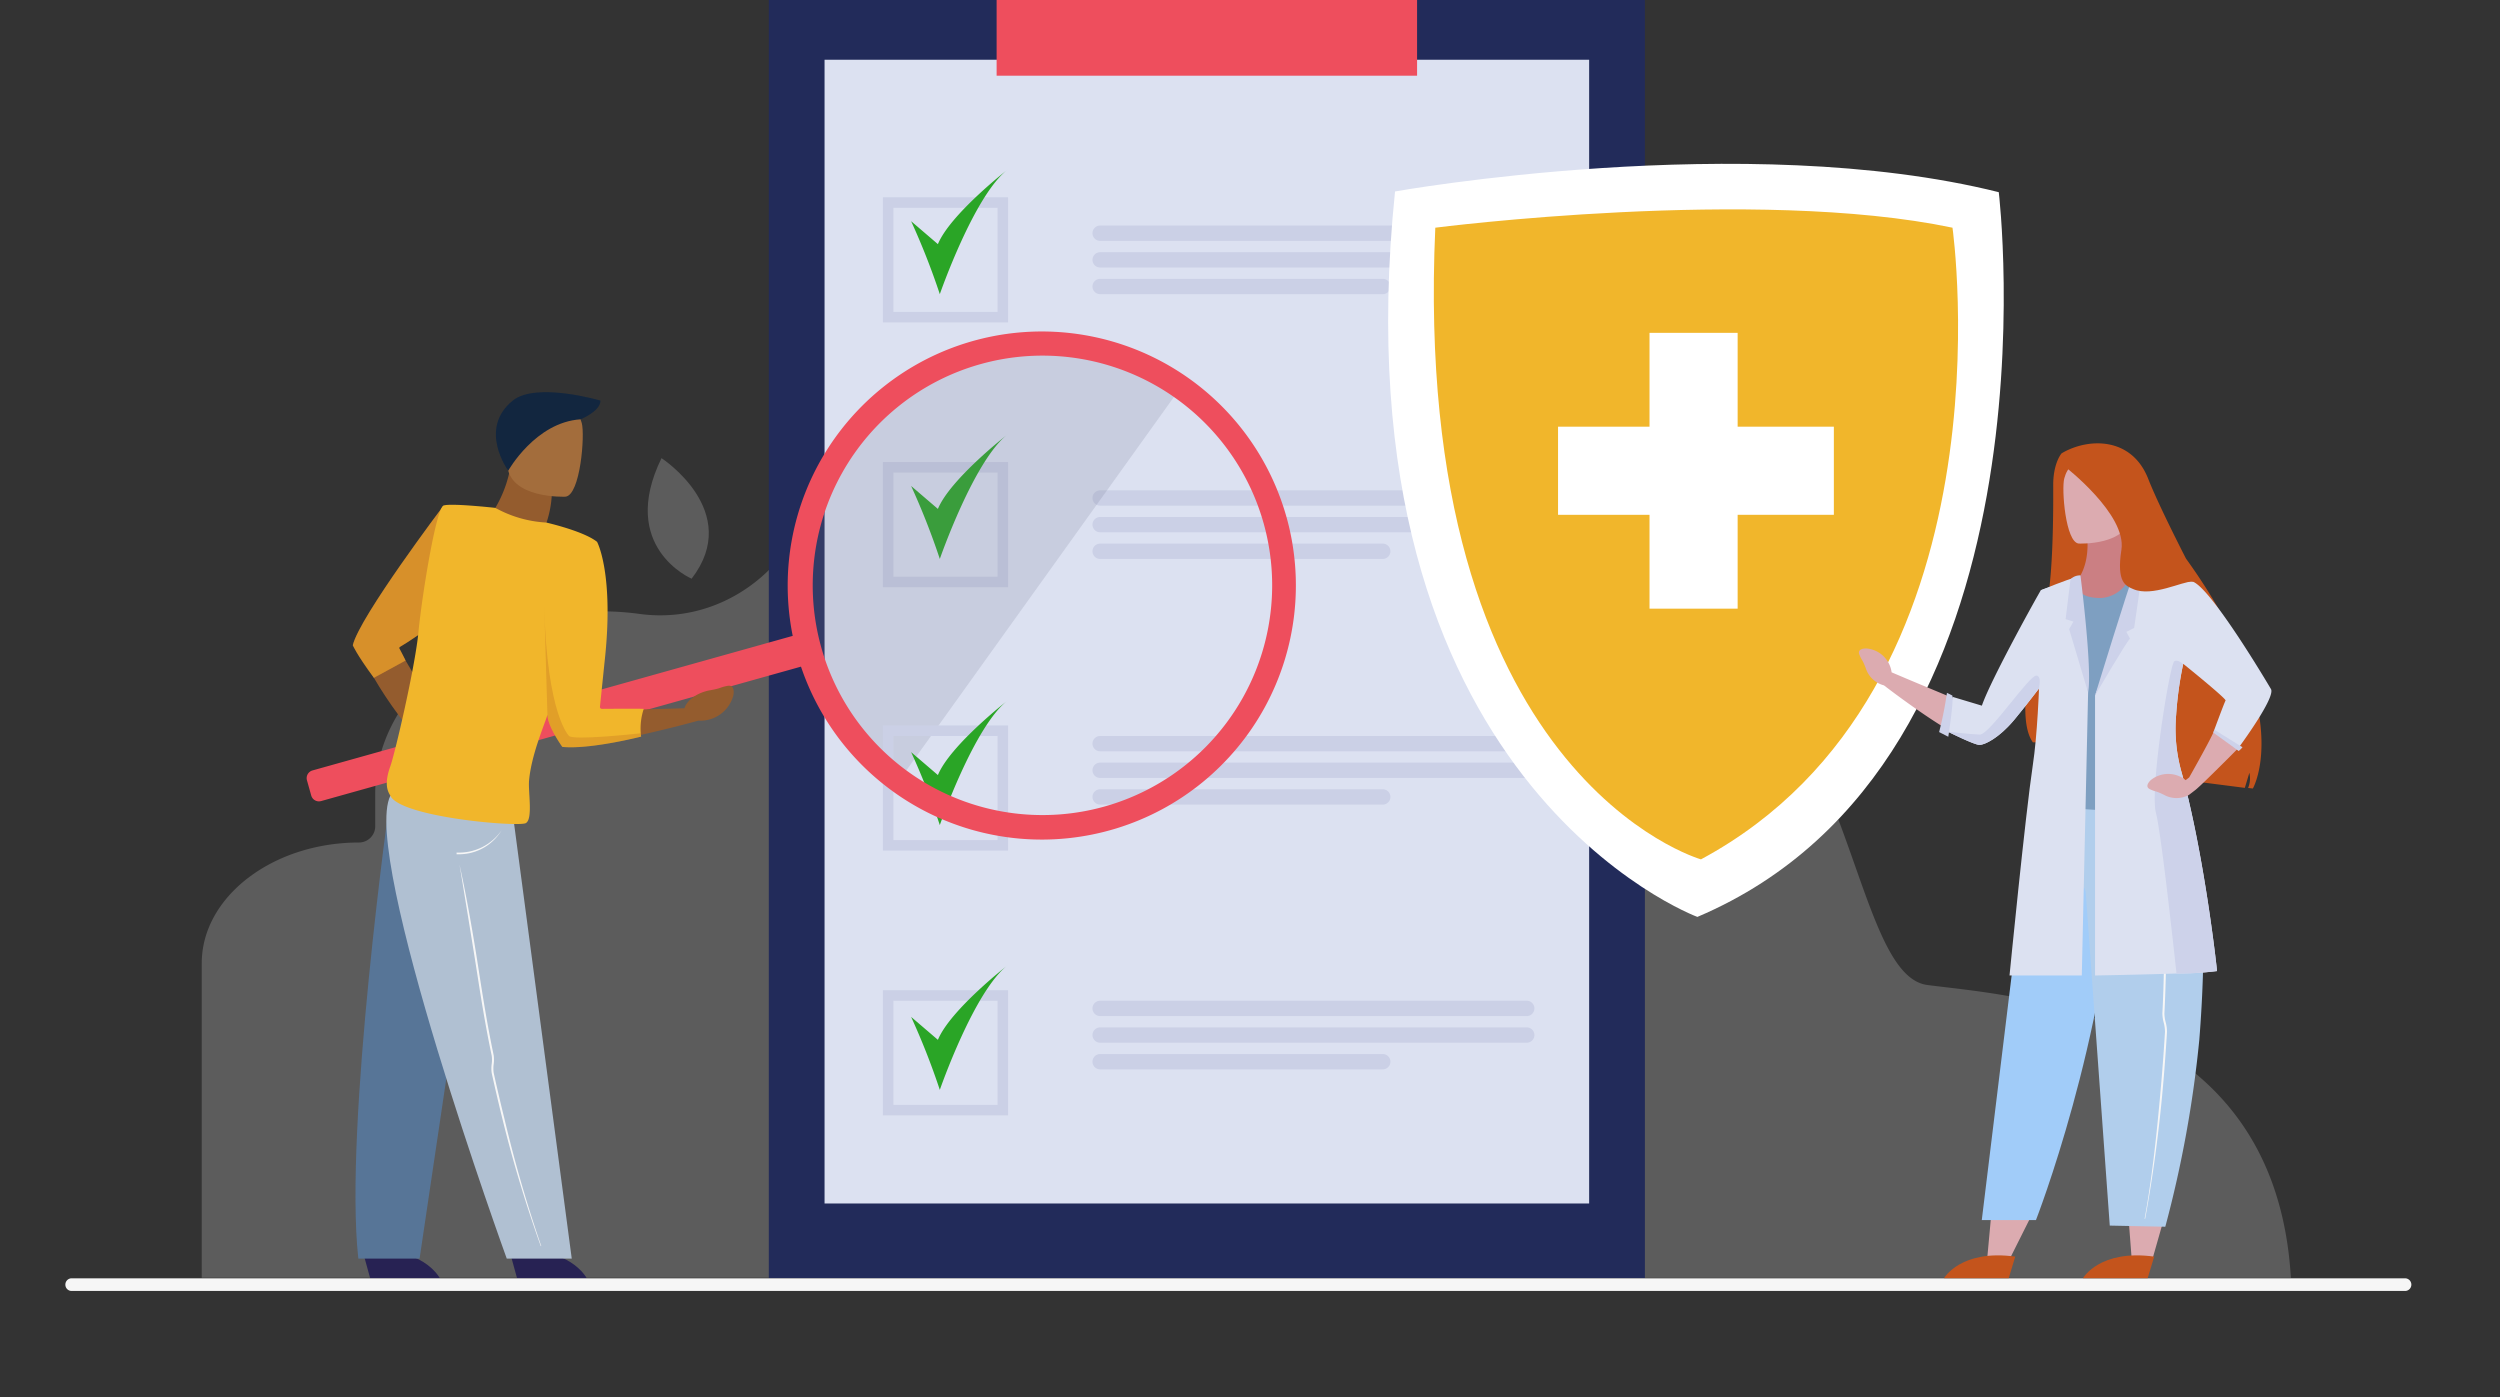 <svg xmlns="http://www.w3.org/2000/svg" width="409" height="228.608" viewBox="0 0 409 228.608">
  <rect x="0" y="0" width="409" height="228.608" fill="#333333" stroke="none"/>
  <g id="Grupo_896313" data-name="Grupo 896313" transform="translate(0.118 -32.399)">
    <path id="Trazado_663036" data-name="Trazado 663036" d="M409,241h0Z" transform="translate(-0.118 20.008)" fill="#fff"/>
    <g id="Grupo_891728" data-name="Grupo 891728" transform="translate(10.579 32.399)">
      <g id="Grupo_891710" data-name="Grupo 891710" transform="translate(22.305 22.977)">
        <path id="Trazado_648155" data-name="Trazado 648155" d="M590.887,627.14c-2.574-43.782-45.186-46.039-59.469-47.91s-11.747-62.375-53.16-61.129h0a42.375,42.375,0,0,0-24.469,7.47c-4.775,3.391-11.221-.146-11.221-6.191V491.262c0-27.61-20.785-50.2-46.189-50.2h0c-25.4,0-46.189,22.59-46.189,50.2h0c0,16.527-13.833,29.4-29.47,27.259a45.706,45.706,0,0,0-6.189-.419h0c-20.375,0-37.045,13.4-37.045,29.787V553.2a2.658,2.658,0,0,1-2.594,2.718h-.027c-14.169,0-25.761,8.9-25.761,19.767v51.434l266.2.024Z" transform="translate(-249.102 -441.062)" fill="#fff" opacity="0.2"/>
        <path id="Trazado_648156" data-name="Trazado 648156" d="M809.442,854.825s-12.055-5.13-4.926-19.722C804.516,835.1,817.927,843.822,809.442,854.825Z" transform="translate(-729.296 -783.127)" fill="#fff" opacity="0.2"/>
      </g>
      <rect id="Rectángulo_296921" data-name="Rectángulo 296921" width="143.326" height="209.109" transform="translate(115.08)" fill="#222b5a"/>
      <rect id="Rectángulo_296922" data-name="Rectángulo 296922" width="125.086" height="187.117" transform="translate(124.2 9.774)" fill="#dce1f1"/>
      <rect id="Rectángulo_296923" data-name="Rectángulo 296923" width="68.787" height="12.385" transform="translate(152.35)" fill="#ee4e5d"/>
      <g id="Grupo_891713" data-name="Grupo 891713" transform="translate(133.746 71.001)">
        <g id="Grupo_891711" data-name="Grupo 891711" transform="translate(0 4.591)">
          <path id="Trazado_648157" data-name="Trazado 648157" d="M1114.433,860.423h-20.478V839.945h20.478Zm-18.756-1.721h17.035V841.667h-17.035Z" transform="translate(-1093.955 -839.945)" fill="#cbd0e6"/>
        </g>
        <g id="Grupo_891712" data-name="Grupo 891712" transform="translate(34.288 9.216)">
          <path id="Rectángulo_296924" data-name="Rectángulo 296924" d="M1.254,0h69.79A1.254,1.254,0,0,1,72.3,1.254v0a1.254,1.254,0,0,1-1.254,1.254H1.254A1.254,1.254,0,0,1,0,1.254v0A1.254,1.254,0,0,1,1.254,0Z" fill="#cbd0e6"/>
          <path id="Trazado_648158" data-name="Trazado 648158" d="M1424.946,910.57h-69.79a1.257,1.257,0,0,1-1.254-1.254h0a1.257,1.257,0,0,1,1.254-1.254h69.79a1.258,1.258,0,0,1,1.254,1.254h0A1.258,1.258,0,0,1,1424.946,910.57Z" transform="translate(-1353.902 -903.703)" fill="#cbd0e6"/>
          <path id="Trazado_648159" data-name="Trazado 648159" d="M1401.39,943.62h-46.234a1.258,1.258,0,0,1-1.254-1.254h0a1.257,1.257,0,0,1,1.254-1.254h46.234a1.258,1.258,0,0,1,1.254,1.254h0A1.258,1.258,0,0,1,1401.39,943.62Z" transform="translate(-1353.902 -932.393)" fill="#cbd0e6"/>
        </g>
        <path id="Trazado_648160" data-name="Trazado 648160" d="M1128.954,813.646a117.561,117.561,0,0,1,4.695,11.94s5.639-16.27,11.166-20.443c0,0-9.444,7.329-11.479,12.259Z" transform="translate(-1124.338 -805.143)" fill="#2aa526"/>
        <path id="Trazado_664362" data-name="Trazado 664362" d="M1016.25,696.363a39.008,39.008,0,0,0-11.716,69.608l45.435-63.408A38.937,38.937,0,0,0,1016.25,696.363Z" transform="translate(-1001.765 -709.448)" fill="#7b809a" opacity="0.2"/>
      </g>
      <g id="Grupo_891716" data-name="Grupo 891716" transform="translate(133.746 27.684)">
        <g id="Grupo_891714" data-name="Grupo 891714" transform="translate(0 4.591)">
          <path id="Trazado_648161" data-name="Trazado 648161" d="M1114.433,532.027h-20.478V511.549h20.478Zm-18.756-1.721h17.035V513.271h-17.035Z" transform="translate(-1093.955 -511.549)" fill="#cbd0e6"/>
        </g>
        <g id="Grupo_891715" data-name="Grupo 891715" transform="translate(34.288 9.216)">
          <path id="Rectángulo_296925" data-name="Rectángulo 296925" d="M1.254,0h69.79A1.254,1.254,0,0,1,72.3,1.254v0a1.254,1.254,0,0,1-1.254,1.254H1.254A1.254,1.254,0,0,1,0,1.254v0A1.254,1.254,0,0,1,1.254,0Z" fill="#cbd0e6"/>
          <path id="Trazado_648162" data-name="Trazado 648162" d="M1424.946,582.174h-69.79a1.257,1.257,0,0,1-1.254-1.254h0a1.257,1.257,0,0,1,1.254-1.254h69.79a1.258,1.258,0,0,1,1.254,1.254h0A1.258,1.258,0,0,1,1424.946,582.174Z" transform="translate(-1353.902 -575.307)" fill="#cbd0e6"/>
          <path id="Trazado_648163" data-name="Trazado 648163" d="M1401.39,615.224h-46.234a1.257,1.257,0,0,1-1.254-1.254h0a1.257,1.257,0,0,1,1.254-1.254h46.234a1.258,1.258,0,0,1,1.254,1.254h0A1.258,1.258,0,0,1,1401.39,615.224Z" transform="translate(-1353.902 -603.997)" fill="#cbd0e6"/>
        </g>
        <path id="Trazado_648164" data-name="Trazado 648164" d="M1128.954,485.25a117.568,117.568,0,0,1,4.695,11.94s5.639-16.269,11.166-20.443c0,0-9.444,7.329-11.479,12.259Z" transform="translate(-1124.338 -476.747)" fill="#2aa526"/>
      </g>
      <g id="Grupo_891720" data-name="Grupo 891720" transform="translate(133.746 114.543)">
        <g id="Grupo_891717" data-name="Grupo 891717" transform="translate(34.288 5.862)">
          <path id="Trazado_648165" data-name="Trazado 648165" d="M1424.946,1182.193h-69.79a1.257,1.257,0,0,1-1.254-1.254h0a1.257,1.257,0,0,1,1.254-1.254h69.79a1.258,1.258,0,0,1,1.254,1.254h0A1.258,1.258,0,0,1,1424.946,1182.193Z" transform="translate(-1353.902 -1179.685)" fill="#cbd0e6"/>
          <path id="Trazado_648166" data-name="Trazado 648166" d="M1424.946,1215.244h-69.79a1.257,1.257,0,0,1-1.254-1.254h0a1.257,1.257,0,0,1,1.254-1.254h69.79a1.258,1.258,0,0,1,1.254,1.254h0A1.258,1.258,0,0,1,1424.946,1215.244Z" transform="translate(-1353.902 -1208.377)" fill="#cbd0e6"/>
          <path id="Trazado_648167" data-name="Trazado 648167" d="M1401.39,1248.294h-46.234a1.258,1.258,0,0,1-1.254-1.254h0a1.257,1.257,0,0,1,1.254-1.254h46.234a1.257,1.257,0,0,1,1.254,1.254h0A1.258,1.258,0,0,1,1401.39,1248.294Z" transform="translate(-1353.902 -1237.067)" fill="#cbd0e6"/>
        </g>
        <g id="Grupo_891719" data-name="Grupo 891719" transform="translate(0)">
          <g id="Grupo_891718" data-name="Grupo 891718" transform="translate(0 4.14)">
            <path id="Trazado_648168" data-name="Trazado 648168" d="M1114.433,1187.113h-20.478v-20.478h20.478Zm-18.756-1.721h17.035v-17.035h-17.035Z" transform="translate(-1093.955 -1166.635)" fill="#cbd0e6"/>
          </g>
          <path id="Trazado_648169" data-name="Trazado 648169" d="M1128.954,1143.749a117.547,117.547,0,0,1,4.695,11.94s5.639-16.27,11.166-20.443c0,0-9.444,7.329-11.479,12.259Z" transform="translate(-1124.338 -1135.246)" fill="#2aa526"/>
        </g>
      </g>
      <g id="Grupo_891723" data-name="Grupo 891723" transform="translate(133.746 157.86)">
        <g id="Grupo_891721" data-name="Grupo 891721" transform="translate(0 4.14)">
          <path id="Trazado_648170" data-name="Trazado 648170" d="M1114.433,1515.509h-20.478v-20.478h20.478Zm-18.756-1.721h17.035v-17.035h-17.035Z" transform="translate(-1093.955 -1495.031)" fill="#cbd0e6"/>
        </g>
        <g id="Grupo_891722" data-name="Grupo 891722" transform="translate(34.288 5.862)">
          <path id="Rectángulo_296926" data-name="Rectángulo 296926" d="M1.254,0h69.79A1.254,1.254,0,0,1,72.3,1.254v0a1.254,1.254,0,0,1-1.254,1.254H1.254A1.254,1.254,0,0,1,0,1.254v0A1.254,1.254,0,0,1,1.254,0Z" fill="#cbd0e6"/>
          <path id="Trazado_648171" data-name="Trazado 648171" d="M1424.946,1543.64h-69.79a1.258,1.258,0,0,1-1.254-1.254h0a1.257,1.257,0,0,1,1.254-1.254h69.79a1.258,1.258,0,0,1,1.254,1.254h0A1.258,1.258,0,0,1,1424.946,1543.64Z" transform="translate(-1353.902 -1536.773)" fill="#cbd0e6"/>
          <path id="Trazado_648172" data-name="Trazado 648172" d="M1401.39,1576.691h-46.234a1.258,1.258,0,0,1-1.254-1.254h0a1.257,1.257,0,0,1,1.254-1.254h46.234a1.257,1.257,0,0,1,1.254,1.254h0A1.258,1.258,0,0,1,1401.39,1576.691Z" transform="translate(-1353.902 -1565.464)" fill="#cbd0e6"/>
        </g>
        <path id="Trazado_648173" data-name="Trazado 648173" d="M1128.954,1472.145a117.564,117.564,0,0,1,4.695,11.94s5.639-16.27,11.166-20.443c0,0-9.444,7.329-11.479,12.259Z" transform="translate(-1124.338 -1463.642)" fill="#2aa526"/>
      </g>
      <g id="Grupo_891725" data-name="Grupo 891725" transform="translate(39.471 54.212)">
        <path id="Trazado_648174" data-name="Trazado 648174" d="M631.5,1819.1l1.148,4.171h11.4S641.127,1817.65,631.5,1819.1Z" transform="translate(-598.224 -1668.361)" fill="#272253"/>
        <path id="Trazado_648175" data-name="Trazado 648175" d="M449.324,1819.1l1.148,4.171h11.4S458.953,1817.65,449.324,1819.1Z" transform="translate(-440.08 -1668.361)" fill="#272253"/>
        <path id="Trazado_648176" data-name="Trazado 648176" d="M445.517,1253.908s-7.64,54.285-5.237,75.711H450.3L460.8,1258.89Z" transform="translate(-431.823 -1177.925)" fill="#577597"/>
        <path id="Trazado_648177" data-name="Trazado 648177" d="M499,1258.479l9.433,71.14H497.8s-23.914-65.9-19.046-75.711Z" transform="translate(-465.063 -1177.925)" fill="#b0c0d2"/>
        <g id="Grupo_891724" data-name="Grupo 891724">
          <path id="Trazado_648179" data-name="Trazado 648179" d="M539.541,708.235a41.571,41.571,0,0,0-80.776,19.451L380.2,749.7a1.311,1.311,0,0,0-.906,1.612l.7,2.495a1.311,1.311,0,0,0,1.612.906l78.511-21.994a41.571,41.571,0,0,0,79.427-24.479Zm-29.783,47.373a37.582,37.582,0,1,1,26.051-46.327A37.582,37.582,0,0,1,509.758,755.608Z" transform="translate(-379.244 -677.868)" fill="#ee4e5d"/>
        </g>
        <path id="Trazado_648180" data-name="Trazado 648180" d="M565.356,1300.613a8.117,8.117,0,0,0,7.179-3.917,8.472,8.472,0,0,1-7.361,3.64l0,.276Z" transform="translate(-540.644 -1215.07)" fill="#f6f6f6"/>
        <path id="Trazado_648181" data-name="Trazado 648181" d="M582.157,1401.736a212.406,212.406,0,0,1-6.267-20.794c-.286-1.155-.572-2.344-.851-3.535-.307-1.313-.609-2.643-.9-3.955a5.239,5.239,0,0,1-.006-1.505,5.044,5.044,0,0,0,0-1.37c-1.054-4.99-1.772-9.583-2.406-13.636q-.249-1.594-.493-3.123c-1.482-9.211-2.358-14.427-2.37-14.478h0c.012.051,1.219,5.208,2.7,14.432q.246,1.53.493,3.124c.633,4.049,1.35,8.638,2.4,13.619a5.247,5.247,0,0,1,0,1.462,5.038,5.038,0,0,0,0,1.411c.288,1.31.589,2.639.9,3.951.278,1.189.564,2.377.85,3.53a217.154,217.154,0,0,0,6.036,20.86Z" transform="translate(-543.859 -1252.09)" fill="#f6f6f6"/>
        <path id="Trazado_648182" data-name="Trazado 648182" d="M622.539,840.654a17.281,17.281,0,0,1-1.263,6.024s-4.5-1.2-5.854-1.784a13.362,13.362,0,0,1-2.139-1.656,19.94,19.94,0,0,0,2.533-7.064C616.4,832.177,622.539,840.654,622.539,840.654Z" transform="translate(-582.413 -814.362)" fill="#945c2e"/>
        <path id="Trazado_648183" data-name="Trazado 648183" d="M635.853,779.433s-9.369.428-9.545-5.41-1.5-9.715,4.469-10.235,7.2,1.672,7.737,3.607S638.286,779.172,635.853,779.433Z" transform="translate(-593.504 -752.387)" fill="#a36d3c"/>
        <path id="Trazado_648184" data-name="Trazado 648184" d="M460.609,893.824S448.3,906.678,443.357,916.73c0,0,2.47,7.874,13.6,19.758,0,0,.158-1,.623-3.827.092-.555-4.143-10.262-7.921-15.664,0,0,8.766-5.539,11.08-10.078S460.609,893.824,460.609,893.824Z" transform="translate(-434.9 -865.338)" fill="#945c2e"/>
        <path id="Trazado_648185" data-name="Trazado 648185" d="M615.967,766.105s4.439-7.92,11.835-8.408c0,0,3.258-1.3,3.258-3.065,0,0-10.522-3.1-14.351,0C610.965,759.287,615.967,766.105,615.967,766.105Z" transform="translate(-582.99 -743.309)" fill="#12263f"/>
        <path id="Trazado_648186" data-name="Trazado 648186" d="M691.474,948.542c-1.414.279-.851.366-2.849.719s-3.745,1.55-4.172,2.941l-14.742.414c1.157-5.252,1.068-25.01.267-26.612s-8.471-3.146-8.471-3.146l-1.88,9.266s2.342,23.361,4.567,25.563,22.541-3.462,22.541-3.462a5.571,5.571,0,0,0,5.705-4.079S692.888,948.262,691.474,948.542Z" transform="translate(-622.643 -890.542)" fill="#945c2e"/>
        <path id="Trazado_648187" data-name="Trazado 648187" d="M451.367,893.824S437.572,912.08,436.5,916.686c0,0,.461,1.256,3.452,5.331l5.181-2.827s-.859-1.75-1.039-2.036c0,0-.1-.1.484-.417s3.488-2.286,3.488-2.286Z" transform="translate(-428.951 -865.338)" fill="#d1872b"/>
        <path id="Trazado_648188" data-name="Trazado 648188" d="M451.367,893.824S437.572,912.08,436.5,916.686a36.036,36.036,0,0,0,3.452,5.331l5.181-2.827s-.859-1.75-1.039-2.036c0,0-.1-.1.484-.417s3.488-2.286,3.488-2.286Z" transform="translate(-428.951 -865.338)" fill="#f1b62b" opacity="0.2"/>
        <path id="Trazado_648189" data-name="Trazado 648189" d="M479.236,940.548c1.752,3.538,20.959,5.134,22.161,4.467s.361-5.137.534-7.009c.381-4.13,2.428-8.884,2.913-10.424.057-.187.091-.29.091-.29.033,1.936,2.436,5.254,2.436,5.254,4.572.45,12.893-1.684,12.893-1.684-.027-.183-.047-.365-.061-.543a10.237,10.237,0,0,1,.485-3.993c-.708-.052-5.542-.016-6.85-.005a.311.311,0,0,1-.313-.324l.746-7.247C515.9,904.22,513.055,899,513.055,899c-2.224-1.78-8.321-3.158-8.321-3.158a19.293,19.293,0,0,1-8.321-2.4s-7.209-.8-8.456-.39-3.582,14.985-4.125,20.714-3.845,19.862-4.6,21.95C478.074,938.944,478.969,940.009,479.236,940.548Z" transform="translate(-465.542 -864.565)" fill="#f1b62b"/>
        <path id="Trazado_648190" data-name="Trazado 648190" d="M674.406,1035.472c.033,1.936,2.436,5.255,2.436,5.255,4.572.45,12.893-1.684,12.893-1.684-.027-.183-.047-.364-.061-.543-1.529.165-10.628,1.118-11.7.476,0,0-3.654-3.331-4.1-21.426Z" transform="translate(-635.013 -972.744)" fill="#a1431f" opacity="0.2"/>
      </g>
      <path id="Trazado_648191" data-name="Trazado 648191" d="M462.8,1852.335H81.014A1.027,1.027,0,0,0,80,1853.371h0a1.027,1.027,0,0,0,1.011,1.035H462.8a1.036,1.036,0,0,0,0-2.071Z" transform="translate(-80.003 -1643.204)" fill="#f6f6f6"/>
      <g id="Grupo_891726" data-name="Grupo 891726" transform="translate(216.403 26.802)">
        <path id="Trazado_648192" data-name="Trazado 648192" d="M1721.725,474.585s57.281-10.251,98.771.116c0,0,11.195,92.9-49.308,118.566C1771.188,593.268,1711.754,571.3,1721.725,474.585Z" transform="translate(-1720.597 -470.063)" fill="#fff"/>
        <path id="Trazado_648193" data-name="Trazado 648193" d="M1777.492,529.563s52.533-6.741,84.611,0c0,0,10.711,75.449-41.15,103.341C1820.953,632.9,1773.448,619.442,1777.492,529.563Z" transform="translate(-1769.776 -519.114)" fill="#f1b62b"/>
        <path id="Trazado_648194" data-name="Trazado 648194" d="M1976.451,695.038H1960.71V679.686h-14.417v15.353h-14.964v14.417h14.964v15.353h14.417V709.455h15.741Z" transform="translate(-1903.532 -652.035)" fill="#fff"/>
      </g>
      <g id="scientist_2" data-name="scientist 2" transform="translate(293.424 72.532)">
        <path id="Trazado_648195" data-name="Trazado 648195" d="M2513.224,846.253c2.511-2.49,2.188-21.843,2.217-23.026.083-3.418,1.375-4.846,1.375-4.846,4.329-2.563,11.455-2.731,14.162,4.175,1.737,4.432,6.178,13.047,6.178,13.047,18.155,25.189,10.941,37.617,10.941,37.617l-.776-.086a4.1,4.1,0,0,0,.205-2.485l-.74,2.467-13.41-1.725a40.681,40.681,0,0,0-1.137-6.6l-.063,6.821-1.8.095c.713-14.383-2.344-21.445-3.248-23.2.776,8-3.094,21.036-3.094,21.036l-.555-.125,1.257-6.519-1.608,6.44-1.558-.354q.372-1.3.684-2.54l-.684,2.54c-3.342-3.635-9.461-3.314-9.461-3.314C2508.781,861.006,2513.224,846.253,2513.224,846.253Z" transform="translate(-2483.652 -816.753)" fill="#c4541c"/>
        <path id="Trazado_648196" data-name="Trazado 648196" d="M2470.863,1767.117l-3.913,7.809-3.187-1.229.733-7.97Z" transform="translate(-2442.757 -1640.553)" fill="#dcabb0"/>
        <path id="Trazado_648197" data-name="Trazado 648197" d="M2421.732,1824.093l-1.067,3.527h-10.58S2412.792,1822.863,2421.732,1824.093Z" transform="translate(-2396.159 -1691.043)" fill="#c4541c"/>
        <path id="Trazado_648198" data-name="Trazado 648198" d="M2465.236,1257.274l-8.358,68.464h8.863s11.564-29.609,13.224-60.464C2479.6,1253.485,2465.236,1257.274,2465.236,1257.274Z" transform="translate(-2436.78 -1198.663)" fill="#a1ccf9"/>
        <path id="Trazado_648199" data-name="Trazado 648199" d="M2642.888,1756.093l-1.813,6.368-3.39-.41-.75-9.733Z" transform="translate(-2593.085 -1628.912)" fill="#dcabb0"/>
        <path id="Trazado_648200" data-name="Trazado 648200" d="M2594.071,1824.093l-1.066,3.527h-10.581S2585.13,1822.863,2594.071,1824.093Z" transform="translate(-2545.766 -1691.043)" fill="#c4541c"/>
        <path id="Trazado_648201" data-name="Trazado 648201" d="M2576.468,1261.659h6.564l7.043-.985s4.506,9.843,2.186,39.014a188.809,188.809,0,0,1-5.565,30.592l-9.086-.187-3.923-54.4c-.116-1.49-1.852-2.026-1.852-2.026l.252-12.171Z" transform="translate(-2536.574 -1202.118)" fill="#b1ceec"/>
        <g id="Grupo_891727" data-name="Grupo 891727" transform="translate(46.731 59.882)">
          <path id="Trazado_648202" data-name="Trazado 648202" d="M2658.878,1337.707c1.223-6.579,2.3-14.383,2.991-22.522.106-1.244.207-2.524.3-3.805.1-1.412.2-2.843.283-4.251a6.03,6.03,0,0,0-.217-1.582,5.819,5.819,0,0,1-.207-1.438c.282-5.356.3-10.259.309-14.584q.005-1.7.014-3.334c.07-9.836.146-15.409.15-15.464h0c0,.055-.409,5.6-.479,15.452q-.012,1.635-.014,3.335c-.013,4.321-.028,9.22-.31,14.566a6.067,6.067,0,0,0,.216,1.536,5.807,5.807,0,0,1,.209,1.482c-.084,1.407-.18,2.836-.282,4.247-.094,1.279-.194,2.558-.3,3.8-.692,8.127-1.536,16-2.758,22.567Z" transform="translate(-2658.783 -1270.727)" fill="#f6f6f6"/>
        </g>
        <path id="Trazado_648203" data-name="Trazado 648203" d="M2569.161,914.292s1.04,6.045-2.723,8.9c0,0,1.619,3.509,2.708,4.057,1.216.613,4.4.614,5.439-.267,1.072-.91,2.028-5.247,2.028-5.247a42.985,42.985,0,0,1-.654-9.512Z" transform="translate(-2531.888 -899.629)" fill="#cb7f83"/>
        <path id="Trazado_648204" data-name="Trazado 648204" d="M2560.611,849.426s8.293.379,8.449-4.789,1.333-8.6-3.956-9.06-6.377,1.48-6.849,3.193S2558.458,849.194,2560.611,849.426Z" transform="translate(-2524.661 -833.034)" fill="#dcabb0"/>
        <path id="Trazado_648205" data-name="Trazado 648205" d="M2520.242,1017.547s1.1.907,12.086,1.452q1.073.053,2.038.074a39.263,39.263,0,0,0,8.338-.527,7.53,7.53,0,0,0,3.063-1.055s-3.429-8.274-3.429-12.206c0-2.716-6.132-24.736-6.132-24.736a5.49,5.49,0,0,1-4.783,3.689c-5.566.041-3.395-3.7-3.395-3.7l-6.27,2.519a11.775,11.775,0,0,1,.486,4.58,5.667,5.667,0,0,1-.475,1.693c-.054.116-.115.231-.181.342-1.516,2.59-.478,7.081.632,12.285S2520.242,1017.547,2520.242,1017.547Z" transform="translate(-2491.786 -958.936)" fill="#7e9fc1"/>
        <path id="Trazado_648206" data-name="Trazado 648206" d="M2334.482,999.638s-6.613,11.114-9.874,19.511c0,0-7.991-3.318-12.561-5.242l-.7-.3-1.489-.632a4.523,4.523,0,0,0-4.143-3.906s-1.57-.062-1.126,1.021.426.62,1.02,2.156a4.249,4.249,0,0,0,3,2.864s.514.4,1.358,1.03h0c.252.188.533.4.841.625,3.8,2.8,11.423,8.163,13.8,7.9,3.216-.36,12.333-13.435,12.333-13.435Z" transform="translate(-2304.51 -975.514)" fill="#dcabb0"/>
        <path id="Trazado_648207" data-name="Trazado 648207" d="M2414.571,1017.383s4.339,2.179,5.2,2.179,3.2-1.134,5.657-4.065c1.073-1.279,2.643-3.28,4.069-5.142,1.846-2.407,3.451-4.581,3.428-4.648-.04-.12-.9-12.157-.9-12.157a19.716,19.716,0,0,0-2.2.7c-.14.14-8.217,14.616-9.657,18.893l-4.809-1.444Z" transform="translate(-2400.053 -970.229)" fill="#dce1f1"/>
        <path id="Trazado_648208" data-name="Trazado 648208" d="M2504.146,1002.976l-1.032,46.3H2491.29s2.583-26.271,3.819-34.487c1.417-9.414,1.316-28.55,1.316-28.55s4.854-1.977,5.224-1.917S2504.146,1002.976,2504.146,1002.976Z" transform="translate(-2466.653 -962.219)" fill="#dce1f1"/>
        <path id="Trazado_648209" data-name="Trazado 648209" d="M2563.289,980.54s1.97,15.354,1.25,19.152l-3.1-10.36.7-1.237-1.279-.4.8-6.518A2.148,2.148,0,0,1,2563.289,980.54Z" transform="translate(-2527.047 -958.936)" fill="#cdd2ea"/>
        <path id="Trazado_648210" data-name="Trazado 648210" d="M2597.364,1003.468v45.824s7.518-.135,13.325-.324a51.068,51.068,0,0,0,6.629-.4c0-.325-2.062-19.073-5.83-32.634a26.064,26.064,0,0,1-.856-9.277,58.578,58.578,0,0,1,1.146-8.307c0-.014.01-.029.013-.043s7.106,5.728,6.927,6-1.937,5.038-1.937,5.038,3.337,2.42,4.017,2.759c0,0,6.2-8.356,5.338-9.687,0,0-10.8-18.366-13.255-17.6-.7.218-7.958-.485-7.958-.485Z" transform="translate(-2558.735 -962.233)" fill="#dce1f1"/>
        <path id="Trazado_648211" data-name="Trazado 648211" d="M2603.462,982.879c-.3.3-6.094,19.131-6.094,19.131s5.318-9.077,5.718-9.277l-.593-1.119,1.273-.64,1.16-8.095S2603.959,982.381,2603.462,982.879Z" transform="translate(-2558.738 -960.774)" fill="#cdd2ea"/>
        <path id="Trazado_648212" data-name="Trazado 648212" d="M2559.774,828.161s10.172,7.839,9.273,13.629c-.844,5.439.757,5.923,1.947,6.442,3.071,1.339,8.081-1.317,9.676-1.238,1.135.056-2.766-1.1-4.621-3.579-4.935-6.591-4.454-15.5-5.439-16.137C2563.9,822.909,2559.774,828.161,2559.774,828.161Z" transform="translate(-2526.104 -824.382)" fill="#c4541c"/>
        <path id="Trazado_648213" data-name="Trazado 648213" d="M2405.244,1126.207a59.746,59.746,0,0,1-1.28,6.415l1.5.766s.9-5.7.66-6.744Z" transform="translate(-2390.845 -1085.388)" fill="#cdd2ea"/>
        <path id="Trazado_648214" data-name="Trazado 648214" d="M2671.583,1111.282c.793,3.005,2.6,19.195,3.365,26.278a51.078,51.078,0,0,0,6.628-.4c0-.325-2.061-19.073-5.829-32.635a26.064,26.064,0,0,1-.857-9.277,58.537,58.537,0,0,1,1.146-8.307c-.521-.455-1.12-.722-1.464-.433C2673.816,1087.153,2670.563,1107.411,2671.583,1111.282Z" transform="translate(-2622.994 -1050.825)" fill="#cdd2ea"/>
        <path id="Trazado_648215" data-name="Trazado 648215" d="M2673.162,1173.929c-.108.6-3.319,6.309-3.921,7.375-.062.11-.1.17-.1.17l-.57.44a4.522,4.522,0,0,0-5.693-.015s-1.188,1.029-.123,1.515.734.161,2.218.876a4.255,4.255,0,0,0,4.143.038l1.042-.8c.179-.138.5-.431.919-.822,2-1.879,6.1-6.02,6.1-6.02Z" transform="translate(-2615.119 -1126.815)" fill="#dcabb0"/>
        <path id="Trazado_648216" data-name="Trazado 648216" d="M2414.571,1113.9s4.339,2.179,5.2,2.179,3.2-1.134,5.657-4.065c1.073-1.279,2.643-3.28,4.069-5.141.2-.984.275-2.072-.393-2.139-1.2-.12-7.677,9.716-9.3,9.657S2414.571,1113.9,2414.571,1113.9Z" transform="translate(-2400.053 -1066.742)" fill="#cdd2ea"/>
        <path id="Trazado_648217" data-name="Trazado 648217" d="M2744.183,1171.9l4.61,2.876a6.069,6.069,0,0,1-.621.62c-.02-.04-4.158-3.021-4.158-3.021Z" transform="translate(-2686.041 -1125.055)" fill="#cdd2ea"/>
      </g>
    </g>
  </g>
</svg>
